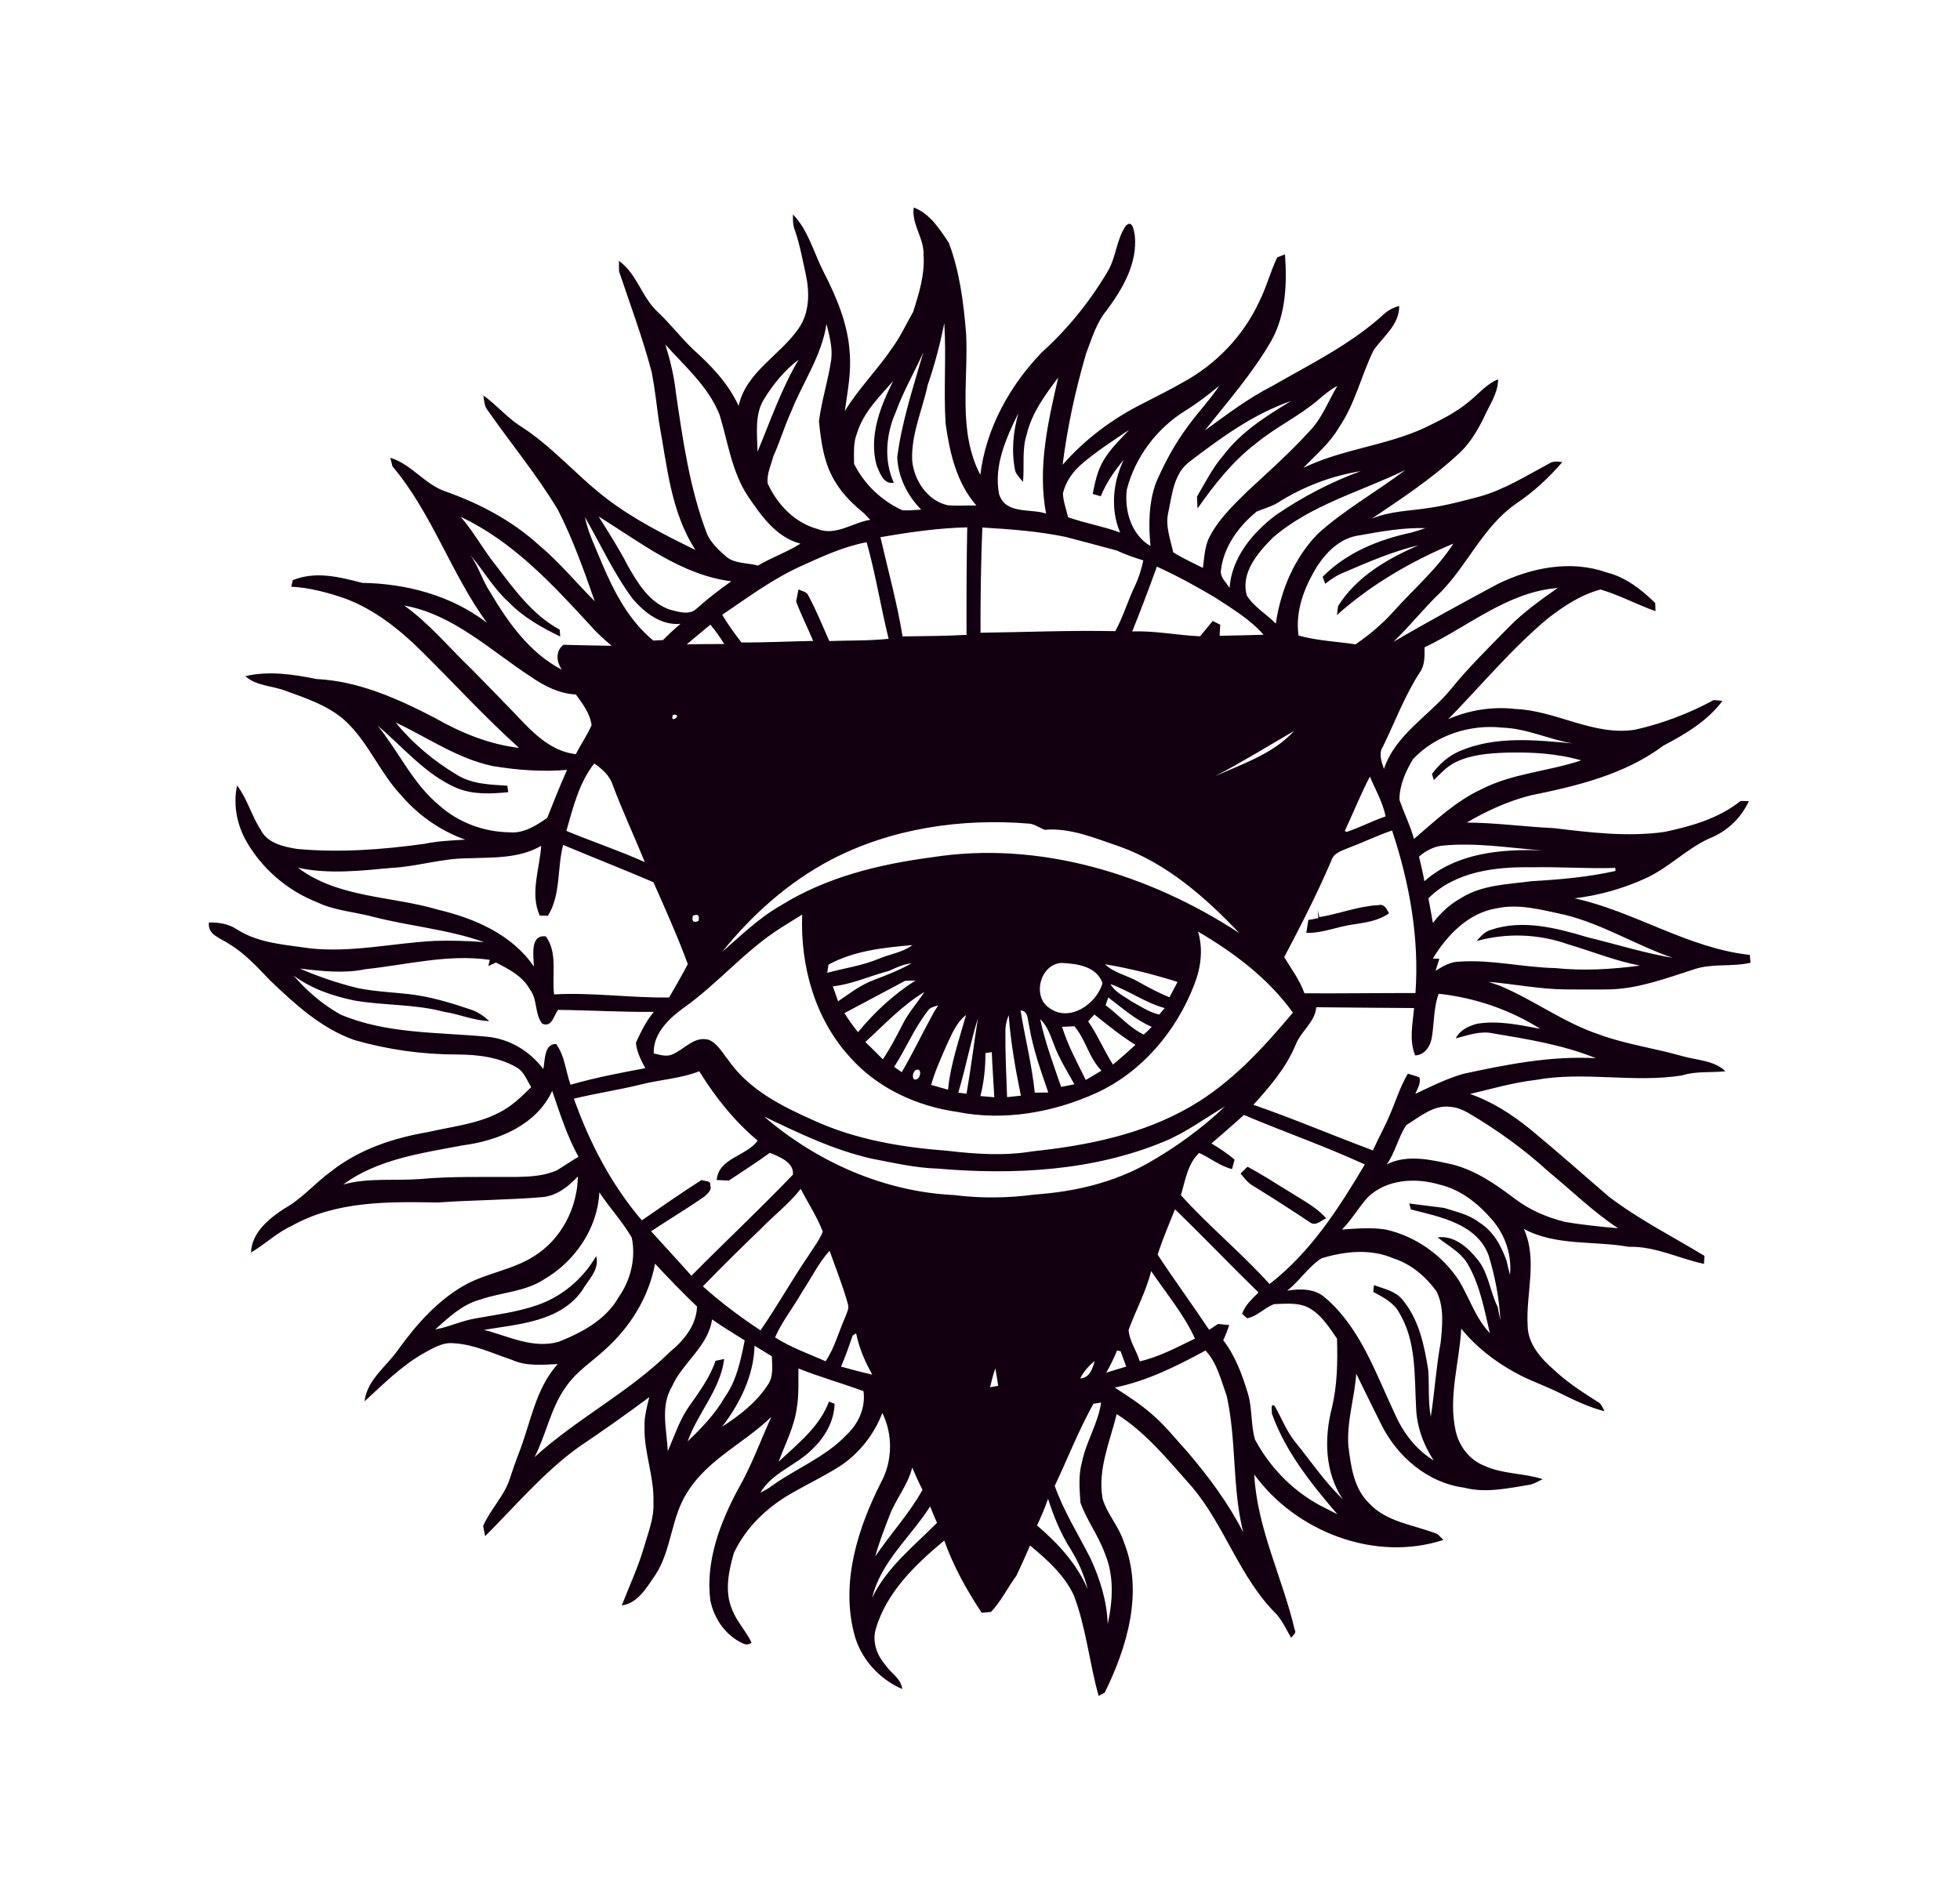 <svg height="583pt" viewBox="0 0 600 583" width="600pt" xmlns="http://www.w3.org/2000/svg"><g fill="#120010"><path d="m279.71 63.53c4.96 1.85 7.97 6.62 10.76 10.84 3.31 8.84 4.52 18.34 5.27 27.71.77 14.44-2.64 29.88 4.36 43.3 1.72-14.18 8.98-27.27 18.79-37.47 7.95-7.17 14.75-15.59 20.19-24.8 2.62-4.34 2.64-9.77 5.55-13.97 2.07-2.01 2.43 1.35 2.75 2.83.91 8.58-3.68 16.42-8.6 23.05-3.15 3.79-4.54 8.6-6.27 13.13-3.28 11.17-5.77 22.6-7.22 34.15 6.79-7.76 15.19-14.06 24.4-18.68 4.12-2.15 8.31-4.19 12.35-6.51 10.18-5.51 18.6-14.27 23.46-24.81 2.2-4.35 3.37-9.12 5.5-13.5.59-.22 1.77-.68 2.36-.91.63 8.93.31 18.29-4.11 26.32-5.69 9.97-13.35 18.62-20.43 27.61 6.62-4.81 13.15-9.81 20.47-13.54 11.7-6.73 24.05-12.74 34.12-21.89 1.38-1.31 3.05-2.23 4.91-2.71.09 5.79-4.96 9.34-7.9 13.69-3.76 7.72-5.62 16.35-10.54 23.51-2.77 4.83-7.12 8.4-10.9 12.38 11.77-5.75 25.16-6.76 37.04-12.23 4.64-2.24 9.32-4.51 13.33-7.79 3.08-2.37 5.53-5.62 9.25-7.09-.01 4.26-2.58 7.74-4.25 11.46-1.86 3.84-4.05 7.6-7.08 10.63-8.31 7.88-17.89 14.2-27.35 20.57 5.6-2.37 11.79-2.37 17.7-3.32 5.2-.76 10.29-2.13 15.36-3.47 7.56-2.11 14.22-6.35 21.09-10.01 1.25-.88 2.75-.75 4.18-.52-4.12 4.8-8.8 9.13-14.06 12.66-9.99 6.87-14.79 18.54-23.06 27.05-5.13 4.85-9.47 10.43-14.57 15.3 10.56-6.14 21.29-12 32.07-17.77 10.12-4.92 22.17-7.35 33.06-3.5 5.88 1.43 10.77 5.24 15.01 9.4.02.62.06 1.86.08 2.48-5.69-2-11.02-4.91-16.81-6.62-5.97 1.59-11.19 5.03-16.02 8.76-11.18 9.3-20.46 20.57-30.6 30.93 6.47-2.81 13.62-3.93 20.64-3.1 12.45.51 23.93 8.36 36.58 6.33 8.36-1.88 16.5-4.98 24.03-9.07.68.06 2.03.17 2.71.22-4.65 6.23-11.41 10.21-18.15 13.76-11.8 8.83-26.44 12.33-40.62 15.21-6.9 1.75-13.41 4.73-19.53 8.32 8.89.04 17.7 1.3 26.57 1.69 11.2 1.36 22.61 2.75 33.87 1.19 8.24-1.72 16.68-4.15 23.37-9.48.63.01 1.9.01 2.54.01-2.37 5.27-6.81 9.4-12.19 11.49-6.95 3.2-12.36 8.94-19.34 12.14-6.88 3.14-14.28 5.26-21.8 6.15 18.41 4.06 34.69 15.27 53.63 17.33.05.6.16 1.8.22 2.4-5.72 1.33-11.74.11-17.33 2.02-8.35 2.68-16.73 5.86-25.6 6.13-4.64.09-9.28.03-13.91.01-7.85-.07-15.58-1.68-23.37-2.31 1.12.4 2.24.77 3.38 1.15 10.46 4.36 19.66 11.38 30.49 14.96 8.2 3.03 16.9 4.18 25.28 6.58 4.52 1.33 9.76 1.26 13.39 4.67-4.42.52-8.96-.11-13.26 1.28-14.88 2.38-30.04-1.34-44.89 1.4-6.8.78-13.39 2.71-20.04 4.29 6.77 2.35 12.86 6.28 18.39 10.77 8.16 6.72 16.06 13.76 24.08 20.65 9.15 6.98 19.47 12.19 29.29 18.15-.04.61-.12 1.83-.16 2.44-7.74-1.63-14.94-5.46-23.05-5.22-10.66-1.9-22.25-.2-32.08-5.47 4.29 9.51.56 19.78 1.16 29.68.08 5.55 4.05 9.98 8.01 13.43 4.01 3.77 8.63 6.8 13.28 9.72 1.22.58 1.67 1.85 2.24 2.98-4.81-1.21-9.28-3.39-13.71-5.57-4.49-2.25-9.29-3.82-13.67-6.28-6.25-3.41-11.98-7.87-16.48-13.42-.56 10.41-4.04 20.87-1.71 31.27 1 4.64 4.2 8.89 8.69 10.65 5.65 2.67 12.08 2.24 17.96 4.15-1.37.62-2.64 1.5-4.14 1.74-6.58 1.06-13.36 2.59-19.97.85-11.11-1.46-20.41-9.49-25.3-19.3-2.59-5.18-5.13-10.38-7.67-15.57-.52 7.41-2.96 14.66-2.41 22.14.76 6.06 1.6 12.77 6.15 17.31 5.4 6.05 13.99 6.8 21.15 9.65.59.59 1.19 1.18 1.79 1.79-20.93 6.85-45.15-2.48-57.91-20.05.88 16.55 8.63 31.54 12.37 47.46.69 1.13-.53 1.76-1.08 2.55-1.42-2.43-2.6-5.05-4.44-7.19-11.35-11.14-15.79-27.13-26.01-39.13-7.08-7.93-13.85-16.44-22.94-22.17-2.09 8.49-5.9 16.98-4.32 25.92 1.42 4.76 5.01 8.48 6.49 13.22 6.11 15.19 1.07 32.12-5.84 46.13-.46.25-1.39.76-1.86 1.02-2.87-10.2-3.82-20.89-7.61-30.83-2.92-6.22-8.18-10.93-13.39-15.22-1.34 3.1-2.74 6.19-4.18 9.25-2.68 3.64-4.64 7.78-7.77 11.08-.95.08-1.9.17-2.85.26-4.62-6.95-8.65-14.25-11.47-22.12-8.85 7.38-17.78 15.91-21.03 27.34-1.01 3.93.51 7.85 3.07 10.83 1.66 2.47 4.79 4.09 5.1 7.31-7.22-3.15-12.91-9.49-14.78-17.2-4-15.78 1.23-32.2 8.39-46.26 3.43-6.42 3.55-14.55.3-21.07-2.47 6.44-6.86 12.11-12.56 16.01-4.92 3.18-10.22 5.69-15.29 8.61-7.43 4.25-14 10.48-17.63 18.33-1.57 5.55-2.88 11.77-.48 17.29 1.43 3.67 4.25 6.55 5.94 10.08-.8.6-1.62.7-2.46.32-5.39-2.34-9.09-7.65-10.18-13.33-1.48-11.96 2.98-23.67 8.53-34.03 4.06-7.04 6.8-14.72 10.16-22.1-8.22 8.01-19.41 12.97-25.62 22.93-5.17 7.79-4.81 17.79-9.96 25.6-2.63 3.73-5.23 8.52-10.21 9.22 2.24-5.8 4.91-11.45 6.67-17.43 1.32-4.65 3.28-9.26 3.02-14.18.27-7.78-2.9-15.19-2.73-22.96-.12-3.15.72-6.2 1.47-9.22-7.08 5.29-14.32 10.38-21.65 15.32-10.73 7.75-19.3 17.96-28.61 27.25-.15-.77-.46-2.32-.61-3.1 2.18-5.07 6.35-9.04 8.1-14.31.9-2.68 1.79-5.36 2.82-7.98 3.62-9.21 5.06-19.71 11.91-27.3-4.71.21-9.67.74-14.09-1.32-5.8-1.9-11.47-4.69-17.65-5.04-3.5-.42-6.61 1.58-9.54 3.19-6.7 3.87-12.18 9.39-17.84 14.58.7-6.49 6.57-10.59 10.13-15.61 5.77-8 12.45-15.64 21.25-20.37 6.58-3.39 14.17-4.42 20.46-8.43 8.31-5.13 13.3-14.76 13.45-24.44-2.89 3.11-6.48 5.93-10.86 6.33-10.66.9-21.38.88-32.04 1.65-15.08-.29-31.14-.48-44.69 7.14-4.57 2.09-8.18 5.65-12.47 8.17.22-6.14 5.5-10.38 10.23-13.48 5.43-2.98 9.39-7.86 14.39-11.43 8.49-6.7 19.02-10.17 29.57-11.97 7.25-1.68 14.88-2.43 21.59-5.87 3.86-1.88 6.99-4.89 9.99-7.89-1.33-2.09-2.18-4.73-4.44-6.03-5.51-3.19-11.99-3.93-18.25-3.96-10.62 0-21.25-1.48-31.45-4.43-10.06-3.54-18.09-10.89-25.67-18.13-3.95-4.09-7.82-8.41-12.76-11.34-2.49-1.72-6.55-2.71-6.08-6.52 3.03-.04 6.08.41 8.63 2.16 6.67 4.25 14.79 4.64 22.39 5.77 12.74 1.36 25.36-1.63 38.05-2.29 5.04-.18 10.09 0 15.13.37-11-3.91-22.73-4.85-33.98-7.76-5.7-1.52-11.73-1.86-17.11-4.44-9.31-3.66-17.31-10.62-22.08-19.43-2.61-4.96-3.59-10.83-2.42-16.34 3.16 4.14 4.44 9.33 7.28 13.66 2.05 4.05 6.98 5.11 11.07 5.78 13.02 1.21 26.15.22 39.07-1.57 4.09-.87 8.27-1.01 12.43-1.27-7.65-2.72-14.47-7.53-19.73-13.7-6.53-6.99-10.04-16.33-17.16-22.83-5.12-4.55-11.75-6.74-18.08-9.03-4.09-1.61-8.96-1.43-12.36-4.51 7.23-1.66 14.64-.57 21.78.89 12.95.63 24.98 6.05 36.31 11.94 7.93 4.53 16.59 8.07 25.72 9.15-10.54-9.46-20.07-19.95-30.14-29.89-6.66-6.56-14.2-12.49-23.03-15.82-5.37-1.85-10.88-3.35-16.58-3.65.12-.5.36-1.49.48-1.99 6.92-2.87 14.36-.98 21.26.82 13.53.21 27.3 3.87 38.15 12.2-11-15.12-16.77-33.5-28.9-47.87-.17-.66-.5-1.97-.67-2.63 6.52 1.96 10.51 8.14 16.93 10.32 10.43 3.68 20.41 8.95 28.62 16.45 6.21 5.18 11.33 11.46 17.04 17.15-3.31-9.48-6.7-18.99-11.26-27.95-6.4-10.7-14.41-20.31-21.52-30.53-1.05-1.27-1.08-2.97-1.32-4.52 3.9 2.75 6.98 6.48 10.96 9.14 9.91 6.19 17.46 15.3 26.69 22.37 8.37 6.41 17.83 11.18 27.27 15.79-7.6-11.73-8.69-25.92-11.17-39.3-.68-5.06-1.25-10.13-2.21-15.14-2.77-10.46-6.55-20.62-10-30.86-.01-.8-.03-2.41-.04-3.21 5.57 3.94 6.98 11.2 11.94 15.69 3.76 3.56 6.93 7.69 10.65 11.29 5.57 4.99 10.92 10.52 14.05 17.42 2.34-10.47 12.71-15.43 18.39-23.74 3.35-4.77 3.37-11.02 2.18-16.51-1-4.53-1.82-9.12-3.34-13.52-.62-1.54-.65-3.21-.57-4.85 4.67 4.88 6.33 11.62 9.31 17.51 4 7.76 7.52 16.05 8.04 24.88.52 5.98-.67 11.91-1.49 17.81 4.27-7 10.15-12.81 14.7-19.61 2.46-3.35 4.12-7.17 6.21-10.74 1.79-5.64 3.61-11.43 3.19-17.44.22-5.11-3.73-9.33-3.01-14.53m-37.59 62.66c-2.01 4.4-3.37 9.06-5.37 13.47-.71 2.74-2.11 5.49-1.74 8.38 2.91 6.38 8.2 11.96 15.11 13.88 5.59 2.36 10.85-1.9 16.27-2.78-.63-.67-1.26-1.34-1.9-2-3.24-2.63-6.29-5.57-8.5-9.13-3.7-5.63-4.65-12.5-5.29-19.05.82-6.37 2.84-12.56 3.77-18.92.43-3.69-.59-7.32-1.47-10.87-1.43 9.79-7.32 17.99-10.88 27.02m41.86-8.27c-1.64 7.68-5.11 15.1-4.74 23.1.58 6.07 4.63 12.25 10.84 13.67 2.92.25 5.87.03 8.81.07-6.08-6.92-8.16-16.15-9.42-25.02-.65-10.27.24-20.57-.4-30.84-1.27 6.45-2.96 12.8-5.09 19.02m-80.29-12.42c1.48 4.8 2.67 9.69 3.21 14.69 2.15 14.67 4.24 29.5 9.58 43.41 1.24 2.6 3.32 4.65 5.47 6.51 2.66 2.6 6.71 2.1 10.07 3.06 4.21-2.5 8.9-4.11 13.03-6.72-7.43-1.92-11.99-8.51-16.07-14.49-4.97-7.46-6.12-16.55-8.7-24.96-3.4-8.6-10.57-14.77-16.59-21.5m70.45 20.86c-2.93 6.66-3.61 14.71-.52 21.43-3.17.61-4.24-2.94-5.25-5.23-2.48-8.94 1.06-18 5.05-25.92-4.24 4.87-9.12 9.59-11.05 15.94-1.23 2.98-.91 6.27-.93 9.42 3.13 6.28 8.41 11.29 14.77 14.22 1.92.16 3.85-.1 5.79-.19-4.25-4.28-7.09-9.99-7.34-16.05 1.41-10.95 4.91-21.44 7.96-32.01-2.8 6.14-6.18 12.03-8.48 18.39m-40.11-4.39c-3.16 4.85-2.21 10.9-2.14 16.36 3.95-9.51 7.32-19.3 12.57-28.21-4.22 3.2-7.65 7.37-10.43 11.85m80.3 10.95c-1.57 4.73-.69 9.76-1.17 14.64-.84-1.06-1.85-2.03-2.37-3.29-1.23-5.9-.69-12.07.99-17.83-3.77 7.64-7.68 16.22-5.92 24.92 2.03 6.21 9.47 4.26 14.37 5.88-2.67-13.92.59-28.11 3.72-41.67-3.96 5.3-8.08 10.79-9.62 17.35m48.43-7.12c-8.68 5.41-15.32 14.22-17.83 24.15-.76 6.42 1.39 13.79 7.25 17.24-.59-6.5-.58-13.24 1.71-19.44 2.61-6.06 5.77-11.89 9.71-17.19 3.08-4.28 6.76-8.08 9.66-12.48-3.34 2.79-6.79 5.44-10.5 7.72m40.78-3.37c-5.89 5.02-12.98 8.33-18.94 13.24-7.22 5.49-12.84 12.65-18.01 20.01-.04-.9-.13-2.71-.17-3.62 2.52-4.28 4.74-8.79 8.02-12.57 5.41-7.2 13.16-12.11 20.76-16.7-11.43 3.92-21.4 11.2-30.93 18.47-5.01 3.66-5.46 10.21-6.66 15.78-.91 4.1.68 8.08 1.53 12.04 2.89 1.86 6.04 3.26 9.1 4.8.38-2.98.53-6.08 1.71-8.88 2.73-5.64 7.31-10.07 11.73-14.4 6.53-6.07 13.23-12.02 19.23-18.63 3.82-3.94 5.72-9.17 8.47-13.81-2.16 1.11-4.01 2.7-5.84 4.27m-72.44 19.67c-2.72 2.31-4.86 5.41-5.71 8.89.06 2.53 1.03 4.93 1.58 7.38 5.22 1.84 10.71 2.76 15.91 4.66-3.01-7.11-2.22-15.45 1.15-22.3-2.83 3.41-5.4 7.07-7.06 11.22-.62-.18-1.86-.55-2.48-.73.72-3.58 1.47-7.25 3.4-10.4 2.09-3.46 5.01-6.29 7.77-9.21-4.98 3.32-10.02 6.58-14.56 10.49m59.9 11.92c-1.98 1.17-4.23 1.72-6.32 2.62-5.61 4.57-10.23 10.94-10.97 18.32-.03 2.01 1.7 3.43 2.68 5.04.65-9.23 7.04-16.96 14.19-22.3 8.06-5.52 16.79-10.1 25.98-13.45-9.05 1.45-17.84 4.82-25.56 9.77m-1.39 10.62c-4.56 4.63-9.89 10.68-7.93 17.7 2.19 3.52 6.02 5.64 8.86 8.6 1.5-10.15 5.64-20.13 12.89-27.52 8.21-7.43 17.97-12.85 26.77-19.52-13.63 6.66-28.92 10.62-40.59 20.74m-248.59-6.39c4.06 4.63 6.93 10.12 10.81 14.88 5.57 7.36 11.23 15.15 19.51 19.67.03.52.11 1.56.15 2.09-5.73-2.78-11.38-5.95-15.83-10.58-4.61-4.15-7.64-9.63-11.64-14.32 2.47 3.44 3.58 7.6 5.91 11.12 5.53 9.37 12.16 18.8 22.06 23.94-1.69-2.49-2.01-5.61.48-7.63 4.92.12 9.84.25 14.76.3-2.33-1.95-4.59-3.99-6.58-6.29-11.66-12.7-23.77-25.73-39.63-33.18m38.04.09c.96 4.81 3.21 9.18 5.02 13.7 3.75 8.9 8.3 17.85 15.92 24.09.74-.04 2.23-.13 2.97-.17 1.71-1.74 3.49-3.39 5.36-4.96-5.96.57-10.98-3.39-14.64-7.63-5.78-7.78-9.82-16.65-14.63-25.03m4.18-.21c3.07 4.9 6.19 9.77 8.85 14.9 3.08 5.47 6.64 11.45 12.92 13.61 2.62.65 5.98 1.89 8.23-.3 3.37-2.99 6.93-5.77 10.62-8.36-15.34-1.94-27.85-11.95-40.62-19.85m232.77 5.81c-5.54.72-9.83 4.9-12.76 9.38-3.91 6.33-6.82 13.71-5.74 21.27 5.69 1.59 11.63 1.82 17.45 2.69 4.16-2.85 8.05-6.1 11.44-9.85 6.19-6.97 13.43-13.07 18.5-20.99-12.91 5.42-25.17 12.52-35.64 21.87.09-.69.27-2.06.36-2.75 5.57-8.98 15.1-14.47 24.55-18.59-7.9 1.87-15.38 5.13-22.82 8.33-2.08.82-3.94 2.06-5.68 3.45-.19-.54-.59-1.61-.78-2.14 7.23-7.39 17.13-11.4 27.08-13.53 1.47-.44 2.97-.86 4.42-1.38-6.84-.19-13.67 1.02-20.38 2.24m-146.49.53c2.31 10.11 5.1 20.13 6.78 30.39 6.53-.1 13.06-.12 19.58-.48-.04-10.97-.01-21.95.21-32.92-8.92.21-17.78 1.5-26.57 3.01m31.19-2.95c-.43 10.73-.58 21.47-.56 32.21 13.75-.17 27.51-.77 41.27-.48 2.42-4.41 3.8-9.28 5.98-13.8 1.19-2.51 2.01-5.17 2.59-7.87-2.78-.84-5.53-1.8-8.16-3.03-5.23-1.44-10.49-2.79-15.73-4.18-8.35-1.72-16.9-2.35-25.39-2.85m-55.48 11.8c-8.66 3.91-16.32 9.6-24.14 14.92 1.76 2.95 3.77 5.74 5.87 8.46 7.33.06 14.65-.33 21.97-.46-1.7-4.04-3.69-7.96-5.22-12.08.18-.92.53-2.76.71-3.69 1.08.54 2.59.66 3.07 1.97 2.42 4.47 4.3 9.2 6.38 13.84 6.05-.23 12.12-.05 18.15-.69-2.41-9.82-3.99-19.82-6.72-29.57-7.05 1.31-13.58 4.36-20.07 7.3m108.91.17c-2.39 6.67-4.91 13.28-7.54 19.85 6.97-.27 13.83 1.18 20.78 1.48 1.28-1.56 2.57-3.12 3.86-4.69.76.38 1.53.76 2.3 1.14-.04.85-.14 2.55-.19 3.4 4.48-.1 8.96-.18 13.45-.32-4.14-4.76-9.62-7.97-14.82-11.4-5.79-3.43-11.7-6.69-17.84-9.46m81.94 24.71c.03 2.64.15 5.46-1.46 7.71-4.61 7.08-7.55 15.06-11.25 22.62-1.44 2.19-.46 4.67.28 6.9 3.52-10.51 13.69-16.16 20.43-24.33 5.48-6.79 11.73-12.88 17.83-19.12 4.48-4.57 9.71-8.28 14.93-11.95-15.31 1.19-27.37 11.82-40.76 18.17m-312.35-12.8c7.71 5.51 13.73 12.89 20.55 19.39 4.43 4.53 8.87 9.06 13.27 13.63 5.16 5.46 10.81 11.64 18.73 12.49 1.5-3.02 3.47-5.79 4.81-8.88-.47-3.57-2.73-6.57-4.81-9.39-5.01-.25-9.57-2.53-13.62-5.33-12.44-8.07-23.84-19.21-38.93-21.91m86.5 11.87c3.82-.07 7.64-.06 11.47-.09-1.28-2.08-2.69-4.07-4.26-5.92-2.42 1.99-4.82 4-7.21 6.01m-4.21 21.55c-1.27 3.15 3.36-.21 0 0m-84.9 2.39c5.23 6.43 11.73 11.84 18.84 16.08 4.61 2.83 10.09 2.93 15.32 3.28.08.5.24 1.48.32 1.98-5.29.51-10.84.81-15.85-1.3-9.59-4.17-16.31-12.47-24.13-19.06 6.46 7.98 10.77 17.75 18.83 24.39 5.85 5.27 13.71 8.16 21.55 8.26 4.3.39 8.14-2.07 11.51-4.42 1.95-4.91 3.9-9.85 6.07-14.69-7.6.63-15.2.06-22.71-1.17-10.8-2.26-19.92-8.73-29.75-13.35m311.43 11.22c-2.23 3.73-4.2 8.04-4.14 12.46 1.36 4.03 3.32 7.85 4.44 11.98 6.47-5.53 12.75-11.55 20.57-15.18 9.58-4.96 20.52-5.47 30.61-8.88-7.48-2.15-15.32-2.58-23.06-2.37-5.22.22-10.64.59-15.4 2.94-2.63 1.26-4.59 3.47-6.65 5.46-.14-.46-.42-1.39-.57-1.86 2.24-3.05 5.1-5.6 8.62-7.07 10.87-4.61 22.93-3.36 34.37-2.3-7.23-1.23-14-4.59-21.42-4.82-9.97-1.1-20.44 2.3-27.37 9.64m-60.59 5.23c8.45-3.83 17.79-6.85 24.22-13.88-8.05 4.68-15.95 9.57-24.22 13.88m-198.59 16.74c7.96 3.3 16.15 6.03 24.02 9.56-3.22-7.9-6.83-15.63-9.83-23.62-.93-2.9-3.24-4.92-5.66-6.58-4.69 6.02-6.47 13.48-8.53 20.64m238.29.04.59.27c4.05-1.36 7.86-3.36 11.91-4.75-.87-4.32-3.11-8.16-4.81-12.18-2.85 5.42-5.09 11.13-7.69 16.66m-157.4 8.87c-12.95 6.83-24.08 16.78-33.21 28.15 5.79-5.03 11.32-10.47 18.04-14.27 13.86-8.63 30.03-12.58 46.05-14.69 32.98-5.24 66.72 5.19 94.26 23.21-10.41-10.96-22.12-21.28-36.55-26.48-7.43-2.49-15.05-5.85-23.01-5.16-1.62-.57-3.04-1.73-4.78-1.89-20.73-1.72-42.25 1.42-60.8 11.13m158.44-3.66c-2.01.84-4.51 1.54-5.17 3.9-4.32 10.07-9.29 19.83-14.41 29.51 2.2 3.6 4.76 7.05 6.2 11.07 11.33.07 22.65-.11 33.98-.08 1.21-16.91-1.84-33.77-7.16-49.78-4.57 1.57-8.92 3.68-13.44 5.38m-240.31-.96c-1.9 7.15-.65 15.23-4.66 21.7-.63-.01-1.87-.04-2.5-.06-3.08-6.8 0-14.32.43-21.35-6.84 3.98-14.95 3.5-22.56 3.81-7.85.03-15.41 2.52-23.22 2.94-9.51.87-19.24 2-28.68-.05 12.33 9.31 28.56 8.6 42.79 12.82 11.23 2.66 22.7 7.55 29.43 17.42-.06-3.15-1.29-9.85 3.68-9.22 3.72 5.13 1.77 11.87 2.52 17.76 11.76-.65 23.46 1.12 35.21.94 1.95-3.39 3.92-6.76 5.72-10.22-3.15-8.51-6.84-16.78-10.52-25.07-9.17-3.93-18.45-7.56-27.64-11.42m262 3.6c.62 2.49 1.2 4.99 1.65 7.52 9.73-8.65 23.61-9.94 36.06-9.44-10.01-.75-20.05-2.43-30.1-1.5-2.87.2-5.5 1.53-7.61 3.42m34.63 3.25c-11.13-.19-23.48 1.22-31.75 9.49.45 2.52.95 5.03 1.37 7.56 2.33-3.04 5.15-5.71 8.52-7.56 6.47-4.16 14.41-4.24 21.78-5.24 8.58-.49 17.2-1.24 25.6-3.13-.02-.24-.04-.7-.06-.93-8.49.28-16.97-.37-25.46-.19m-30.39 27.93c.5.03 1.49.07 1.98.09-.39 1.22-.78 2.45-1.16 3.68 2.26-1.45 4.69-2.83 7.46-2.82 9.76-.65 19.38 1.77 29.12 1.98 8.66.9 17.39.39 25.99-.76-7.6-1.44-14.77-4.39-22.16-6.57-8.95-3.16-18.72-3.48-27.86-.94 1.24-1.39 2.51-2.92 4.39-3.43 9.76-3.31 20.13-.55 29.65 2.28 8.67 2.1 17.21 4.81 26.02 6.29-11.29-3.87-21.51-10.37-33.18-13.21-6.82-1.44-13.91-3.49-20.89-1.92-8.54 1.42-15.06 8.23-19.36 15.33m-226.52-13.1c-.41 1.71.15 2.25 1.69 1.62.42-1.71-.14-2.25-1.69-1.62m26.97 3.69c-11.08 6.99-19.48 17.3-30.17 24.79-4.39 3.22-9.05 7.83-8.79 13.69 1.9.4 3.96 1.17 5.83.23 3.66-1.57 6.62-5.65 11.05-4.4 2.81 1.2 4.25 4.21 6.14 6.46 6.23 8.88 16.23 13.89 25.88 18.18 12.88 5.92 27.03 8.28 41.08 9.34 8.61 1.02 17.37 1.6 25.98.16 16.78-1.77 33.85-5.21 48.57-13.83 12.33-7.15 22.04-17.84 31.13-28.63-7.53-10.48-17.99-18.35-29.04-24.81 1.64 5.39.86 11.21-1.21 16.37-5.46 14.13-15.96 26.61-29.86 33-13.19 6.01-28.3 8.69-42.64 5.83-12.35-1.74-24.42-7.27-32.78-16.7-10.78-11.71-15.3-28.03-14.69-43.71-2.16 1.35-4.35 2.65-6.48 4.03m14.54 11.29c-.1.62-.29 1.87-.39 2.49 5.31-1.42 10.81-2.19 15.91-4.34 3.35-1.44 7.2-1.87 10.15-4.14-8.73.77-17.86 1.7-25.67 5.99m-141.79 1.4c-6.64 1.38-13.39.57-20.03-.19 5.74 2.5 11.7 4.5 17.79 5.99 5.1 1.03 10.33 1.24 15.5 1.81 6.49.73 12.77 2.64 18.94 4.71 2.18.69 4.09 2.02 5.75 3.56-4.76-.13-9.18-2.15-13.86-2.84-8.98-2.41-18.38-1.88-27.5-3.47-6.57-1.37-13.11-3.58-18.54-7.63 4.06 4.76 8.91 8.9 14.38 11.95 14.16 5.98 29.81 5.35 44.83 6.78 6.88.63 13.09 4.4 17.21 9.89.6-2.55.16-7.69 3.93-7.69 2.66 3.62 2.94 8.36 4.42 12.5 7.51-2.17 15.2-3.63 22.88-5.07-1.31-2.46-2.62-4.99-2.87-7.8 1.53-3.31 3.12-6.63 5.49-9.44-9.78.1-19.55-.51-29.33-.61-1.31 1.77-1.92 5.54-4.87 4.2-2.38-3.1-1.34-7.49-3.8-10.55-2.2-4.02-6.4-6.12-10.3-8.15-.59.27-1.77.81-2.36 1.07.11-.47.32-1.41.43-1.89-12.79-1.84-25.44 1.53-38.09 2.87m160.38.49c-5.78 1.5-11.29 4.09-17.26 4.76.52 1.53 1.06 3.05 1.61 4.58 3.61-2.49 7.16-5.2 11.33-6.69 3.82-1.42 7.62-2.95 11.18-4.97-2.43.32-4.68 1.26-6.86 2.32m49.05 11.41c6.12 4.45 14.43-1.22 16.23-7.64-1.84-5.23-7.85-5.96-12.62-6.18-6.48.41-9.01 10.31-3.61 13.82m16.99-13.42c2.85 2.71 6.85 3.42 10.18 5.33 3.09 1.78 6.27 3.42 9.57 4.8.81-1.58 1.65-3.15 2.47-4.72-7.26-2.29-14.7-4.16-22.22-5.41m-79.75 14.96c1.26 2.03 2.65 3.98 4.16 5.84 5.01-6.12 10.92-11.58 17.6-15.83-.8.03-2.4.08-3.2.11-6.2 3.28-12.36 6.61-18.56 9.88m81.43-8.88c1.43 2.52 4.18 3.7 6.45 5.3 2.73 1.48 5.41 3.35 8.47 4.02.42-.5 1.26-1.49 1.68-1.98-5.91-1.61-10.87-5.32-16.6-7.34m-75.04 17.73c1.83 1.72 3.58 3.52 5.36 5.3 2.33-3.48 4.26-7.21 6.17-10.93 1.78-3.5 4.44-6.42 6.57-9.7-6.8 4.1-12.28 10-18.1 15.33m175.52-14.78c-1.61 4.37-1.34 9.07-2.13 13.59-.48 2.58-2.19 5.22-5.07 5.29-1.91-4.65-.76-9.69-.33-14.5-9.98-.09-19.96-.12-29.94-.25-.4 4.57-4.61 7.25-6.23 11.3-2.89 7.09-7.92 12.96-13.02 18.57 12.34 4.28 24.36 9.41 36.59 13.97 1.59-3.63 3.57-7.08 5.11-10.74 1.85-4.26 3.19-8.74 5.58-12.75 1.18.32 2.34.69 3.5 1.1.62 1.83-.6 3.44-1.22 5.08 4.76-2.25 9.52-4.63 14.6-6.11 13.36-2.91 26.93-5.58 40.69-4.81-10.09-4.1-20.92-5.83-31.6-7.62-3.88-.84-7.61.64-11.3 1.55 1.21-2.51 3.85-3.73 6.4-4.46 6.54-1.11 13.06.35 19.46 1.53-9.37-5.91-20.07-9.53-31.09-10.74m-101.15 1.14c-.2.6-.62 1.78-.82 2.38 3.97 2.88 7.2 6.84 11.69 8.98.84-.76 1.65-1.55 2.44-2.36-4.99-2.14-9.02-5.78-13.31-9m-55.47 4.4c-4.01 5.2-6.5 11.35-10.07 16.84.58.41 1.73 1.24 2.31 1.65 3.48-5.95 6.45-12.17 9.75-18.21.35-.56 1.06-1.67 1.41-2.23-1.3.35-2.72.64-3.4 1.95m28.62-.45c1.35 8.42 3.48 16.71 4.36 25.2 1.37 0 2.75-.02 4.13-.05-2.29-6.69-4.7-13.35-5.85-20.37-.53-1.8-.14-4.51-2.64-4.78m20.7 3.38c2.91 4.18 4.85 8.94 7.6 13.22 2.34-1.95 4.63-3.97 6.87-6.03-4.44-2.75-8.5-6.06-12.58-9.31-.64.7-1.27 1.41-1.89 2.12m-43.28 7.17c-1.75 4.03-3.61 8.03-4.79 12.28 1.72.47 3.45.97 5.17 1.46.74-7.84 3.43-15.32 5.5-22.88-2.94 2.32-4.35 5.85-5.88 9.14m3.52 14.64c.63.08 1.89.26 2.52.34 1.34-7.68 2.26-15.43 3.49-23.14-2.31 7.52-3.76 15.27-6.01 22.8m14.42-18.56c-.05 6.65.27 13.3.51 19.94 1.41-.14 2.82-.29 4.23-.45-1.68-8.15-3.12-16.35-3.73-24.65-.67 1.64-1.06 3.38-1.01 5.16m10.64-3.97c1.5 7.11 4.07 13.92 6.42 20.78 1.35-.27 2.7-.54 4.06-.8-1.63-3-3.46-5.9-4.91-8.99-1.84-3.68-2.53-8.01-5.57-10.99m6.72 2.39c1.74 5.71 4.63 10.93 7.24 16.27 1.59-.97 3.2-1.92 4.81-2.87-3.86-3.87-4.78-9.5-8.3-13.58-1.25.06-2.5.11-3.75.18m-23.47 8.03c0 4.43-.44 8.86-1.54 13.16 1.41.12 2.83.24 4.25.37-.24-4.61-.59-9.21-.77-13.82-.49.07-1.46.22-1.94.29m-105.6 9.64c-6.74 1.67-13.63 2.67-20.38 4.32 4.77 13.46 11.47 26.35 20.79 37.25 6.07-4.19 12.11-8.42 18.33-12.38.86.52 2.91.08 2.61 1.64.61 1.53-.9 2.63-1.87 3.51-5.29 3.71-10.86 6.99-16.23 10.58 4.1 4.55 8.28 9.03 12.34 13.62 10.27-10.4 20.98-20.41 31.07-30.95.42-3.74-4.17-5.52-7.06-6.69-4.08 2.98-8.35 5.67-12.54 8.49-.93-.04-2.8-.12-3.73-.16.52-6.75 9.24-7.34 12.53-12.07-7.14-5.98-12.99-13.33-17.87-21.23-5.76 2.26-12.03 2.55-17.99 4.07m83.7-1.64c1.45.64 2.46-1.84 1.59-2.83-1.46-.68-2.44 1.83-1.59 2.83m-138.25 20.27c-12.51 2.41-25.92 4.19-36.45 11.97 7.74-2.15 15.82-1.07 23.73-1.69 9.69-.87 19.44-.56 29.16-.62 4.25-.08 8.67-.28 12.59-2.08 2.21-1.31 4.29-2.84 6.54-4.09-3.51-6.38-5.7-13.34-8.05-20.19-4.84 10.55-16.65 15.31-27.52 16.7m215.08-1.28c-21.88 9.16-46.25 10.38-69.64 8.38-6.74-.21-13.33-1.75-19.94-3.01-11.63-2.59-22.42-7.81-33.09-12.92 16.12 13.89 36.71 23.01 58.09 24.03 8.26 1.05 16.7.94 24.95-.18 11.86-.82 23.74-3.59 34.18-9.43 8.61-4.88 16.69-10.7 23.87-17.53-6.11 3.61-11.83 7.89-18.42 10.66m73.91-4.94c-2.49 3.69-3.34 8.34-5.99 12.01 6.37-3.15 13.56-1.4 20.13.05 7.22 1.85 13.39 6.18 19.25 10.61 4.47 3.38 9.67 5.58 15.08 6.94 5.41.95 10.88 1.49 16.36 1.98-7.63-5.04-14.16-11.47-21.2-17.25-7.58-6.94-15.95-12.96-24.8-18.15-1.62-.89-3.38-1.63-5.24-1.76-5.19-.77-9.46 3.05-13.59 5.57m-59.66 5.63c2.49 1.45 4.87 3.08 7.09 4.93-.2.73-.59 2.18-.79 2.91-3.69-.92-6.65-3.4-10.05-4.94-3.53 3.25-4.3 8.54-5.59 12.94 8.57 9.51 18.54 17.68 27.13 27.19 12.53-9.69 21.18-23.16 29.17-36.6-12.12-5.59-24.74-9.96-37.02-15.17-3.25 2.99-6.62 5.83-9.94 8.74m47.85 16.48c-2.82 3.14-4.9 6.87-7.89 9.86 4.41-.31 8.88-.66 13.28-.02 9.26 2.05 17.5 7.88 22.65 15.83 3.13 5.3 5.03 11.4 9.35 15.94-1.65-6.99-2.94-14.29-6.48-20.63-2.03-4-6.19-6.01-9.51-8.72 5.03-.67 9.31 3.11 12.22 6.79 3.42 4.18 3.76 9.79 6.16 14.49.26 1.36.52 2.74.82 4.11-.33-6.73-1.64-13.42-3.59-19.85-3.58-9.72-14.95-11.82-23.8-14.08-.13-.46-.37-1.38-.5-1.83 3.55.45 7.1.91 10.65 1.35 3.67 1.18 7.6 1.99 10.72 4.42 4.3 2.64 6.78 7.12 8.41 11.75.33 1.43.66 2.89 1.05 4.32.63-6.1-1.53-12.4-5.58-16.98-4.17-4.83-9.42-9.03-15.72-10.57-7.42-2.26-16.4-1.83-22.24 3.82m-235.22-1.52c-.53 10.98-7.44 21.1-16.83 26.58-5.89 3.89-13.19 4.01-19.71 6.27-5.43 1.48-9.63 5.47-13.72 9.12 4.19-.73 8.07-2.64 12.27-3.36 6.38-1.14 12.86-1.96 19.01-4.09 7.57-2.62 14.01-8.07 17.99-15 1.18 4.16-2.47 7.29-4.33 10.6-6.78 9.52-19.47 10.23-30 11.98 7.46 1.92 15 5.89 22.89 3.65 7.09-2.84 14.41-6.71 18.3-13.61 3.71-5.24 5.36-11.95 4.05-18.28-2.85-4.91-6.78-9.12-9.92-13.86m49.12 11.48c-5.91 5.67-11.74 11.42-17.43 17.3 5.52 4.95 11.45 9.39 17.64 13.47 5.17-7.44 9.55-15.39 14.68-22.86 1.51-2.41 3.32-4.69 4.38-7.35-1.74-4.61-4.52-8.73-6.74-13.11-3.67 4.68-8.43 8.29-12.53 12.55m121.79 7.6c5.09 7.79 10.61 15.27 15.76 23.01.91-.6 1.82-1.2 2.73-1.8.86.08 2.57.26 3.43.35-.54 1.57-1.14 3.13-1.84 4.65 3.75 4.85 5.85 10.67 7.59 16.48 1.33 4.54.81 9.41 2.13 13.93 4.87 9.12 12.58 16.73 21.94 21.19 1.08.57 2.17 1.13 3.28 1.68-7.98-9.31-15.92-19.18-20.08-30.88.14-.67-.54-3.24.83-2.34 2.14 3.65 3.61 7.71 6.32 11.04 4.79 5.91 9.04 12.29 14.58 17.56-5.53-8.17-5.72-18.67-3.35-27.95 1.69-6.96 1.78-14.12 1.58-21.23-2.22-3.11-4.23-6.51-7.46-8.68-3.38-2.54-7.86-2-11.82-1.87-2.9 1.09-5.08 3.69-8.22 4.34-.39-.34-1.17-1.03-1.56-1.37.92-2.69 3.1-4.57 5.02-6.54-8.62-8.4-16.92-17.11-25.57-25.47-1.79 4.62-3.82 9.15-5.29 13.9m-108.85 11.41c-2.65 4.7-6.1 8.97-8.28 13.91 4.8 3.09 10.27 5.02 15.49 7.31 2.73-4.08 3.94-8.88 5.92-13.32.45-1.34 1.36-2.72.9-4.17-1.54-5.55-3.68-10.91-5.62-16.33-3.42 3.75-5.59 8.42-8.41 12.6m158.98-10.28c-4.05 2.62-6.68 6.93-10.49 9.89 3.96-.64 8.46-.7 11.64 2.16 10.81 9.25 15.45 23.13 21.35 35.61 2.52 5.73 6.47 10.93 11.87 14.21-3.16-4.79-5.16-10.34-5.39-16.09-.54-9.88.12-20.58-5.29-29.33-1.69-3.02-4.92-4.59-7.83-6.19.06-.52.16-1.55.22-2.07 3 1.13 6.47 1.76 8.63 4.35 5.1 6.01 6.78 13.99 7.97 21.57.39 4.79-.1 9.61.8 14.38 1.19-7.55 1.63-15.19 3.02-22.7.54-5.19 1.12-10.87-1.27-15.7-3.28-4.48-7.72-8.34-13.08-10.04-7.01-3.08-15.03-2.26-22.15-.05m-203.99 1.62c-1.87 10.18-7.61 19.46-15.3 26.3-3.96 3.7-8.68 6.65-11.81 11.17-4.81 6.49-6.12 14.66-9.77 21.75 12.94-11.78 28.87-19.81 41.36-32.13 4.26-3.49 8.22-8.2 8.36-13.97-4.43-4.22-8.69-8.62-12.84-13.12m151.87 2.28c-1.57 6.27-4.7 11.97-6.91 18.01.23 3.39 2.46 6.37 3.43 9.62 5.98-1.36 11.4-4.33 16.89-6.97-3.43-7.48-8.82-13.87-13.41-20.66m-134.42 14.79c-1.2 8.35-9.05 13.18-12.28 20.58-3.63 6.02-1.58 13.19-1.27 19.74 2.09-4.76 3.68-9.82 6.78-14.06 3.01-4.29 6.15-8.59 7.85-13.6.88-.19 1.75-.36 2.63-.53-1.18 9.45-8.11 16.48-11.17 25.21 4.25-4.09 8.4-8.36 11.35-13.52 3.64-5.12 4.9-11.36 6.1-17.4-3.36-2.11-6.75-4.14-9.99-6.42m43.02 4.96c-1.07 3.2-2.21 6.39-3.52 9.5 3.16.88 6.34 1.73 9.55 2.44-2.25-3.96-4.04-8.18-4.95-12.65-.27.18-.81.54-1.08.71m-30.01 3.1c-.25 9.14-4.44 17.62-9.9 24.76 5.31-3.39 10.45-7.4 13.93-12.74 1.83-2.56 1.34-5.85 1.26-8.79-1.77-1.07-3.53-2.14-5.29-3.23m110.96 1.45c-.93 2.34-2.06 4.6-3.3 6.8 2.02-.65 4.06-1.26 6.11-1.86-.58-1.57-1.15-3.14-1.71-4.71-.27-.06-.83-.17-1.1-.23m-.69 11.35c3.78 2.5 7.64 4.91 11.06 7.89 4.19 3.51 7.54 7.83 11.22 11.84 6.48 7.59 12.48 15.67 17.04 24.58-3.43-13.69-1.99-28.03-5.06-41.77-1.73-4.79-2.92-10.03-6.47-13.88-8.81 4.76-17.9 9.35-27.79 11.34m-10.58-2.8c2.92-.12 3.76-3.01 4.44-5.33-1.83 1.45-3.39 3.23-4.44 5.33m-86.26-3.04c-.04 4.02.17 8.08-.49 12.07-.78 5.8-3.56 11.03-5.56 16.46 5.82-5.47 12.53-10.63 15.4-18.4.43.17 1.29.51 1.72.68-.14 5.4-2.98 10.26-6.82 13.91-4.89 4.94-12.22 7.12-15.89 13.29.92-.45 1.82-.94 2.69-1.48 7.69-5.75 17.07-9.16 23.74-16.26 3.64-3.46 5.81-8.23 5.13-13.32-6.6-2.46-13.39-4.32-19.92-6.95m58.67 5.75c.62-.11 1.85-.33 2.47-.44-.25-1.79-.53-3.58-.87-5.34-.67 1.89-1.14 3.83-1.6 5.78m19.79 30.22c2.79 7.8 7.22 14.83 10.96 22.19 2.9 6.33 5.05 13.1 5.25 20.11 1.56-7.06 2.04-14.77-.84-21.57-1.95-5.47-5.54-10.15-7.5-15.62-.28-4.09-.66-8.29.44-12.29 1.27-6.35 4.96-11.92 5.89-18.34-.59.09-1.77.26-2.35.35-4.5 8.09-7.9 16.78-11.85 25.17m-50.61 9.16c-1.58 4.1-3.18 8.2-4.35 12.45 4.66-6.94 10.44-13.1 14.49-20.43-1.16-2.23-2.19-4.52-3.16-6.83-1.29 5.4-5.07 9.67-6.98 14.81m48.57-5.22c-.99 2.77-2.1 5.5-3.38 8.15 6.35 5.42 12.25 11.78 15.52 19.57-1.05-4.38-2.89-8.53-5.27-12.35-3.02-4.76-5.16-10.01-6.87-15.37m-53.84 30.29c4.45-9.3 12.74-15.77 19.84-22.94-.73-1.66-1.44-3.34-2.11-5.02-5.88 9.31-15.1 16.89-17.73 27.96z"/><path d="m403.89 280.8c6.08-1 11.93-3.38 18.1-3.67 1.84-.48 2.47 1.23 3.23 2.5-3.27 2.34-7.35 2.86-11.22 3.45-4.75.66-9.26 2.7-14.12 2.54.21-1.32.42-2.63.63-3.94.77-.14 2.31-.43 3.08-.57-.06-.61-.18-1.83-.24-2.44.14.53.4 1.6.54 2.13z"/><path d="m379.77 359.29c.53-.52 1.58-1.54 2.11-2.06 4.69 2.46 9.09 5.42 13.63 8.14 3.63 2.33 7.59 4.32 10.44 7.65-1.49.62-3.06 2.42-4.78 1.34-5.73-3.83-11.53-7.56-17.4-11.17-1.67-.92-2.85-2.43-4-3.9z"/></g></svg>